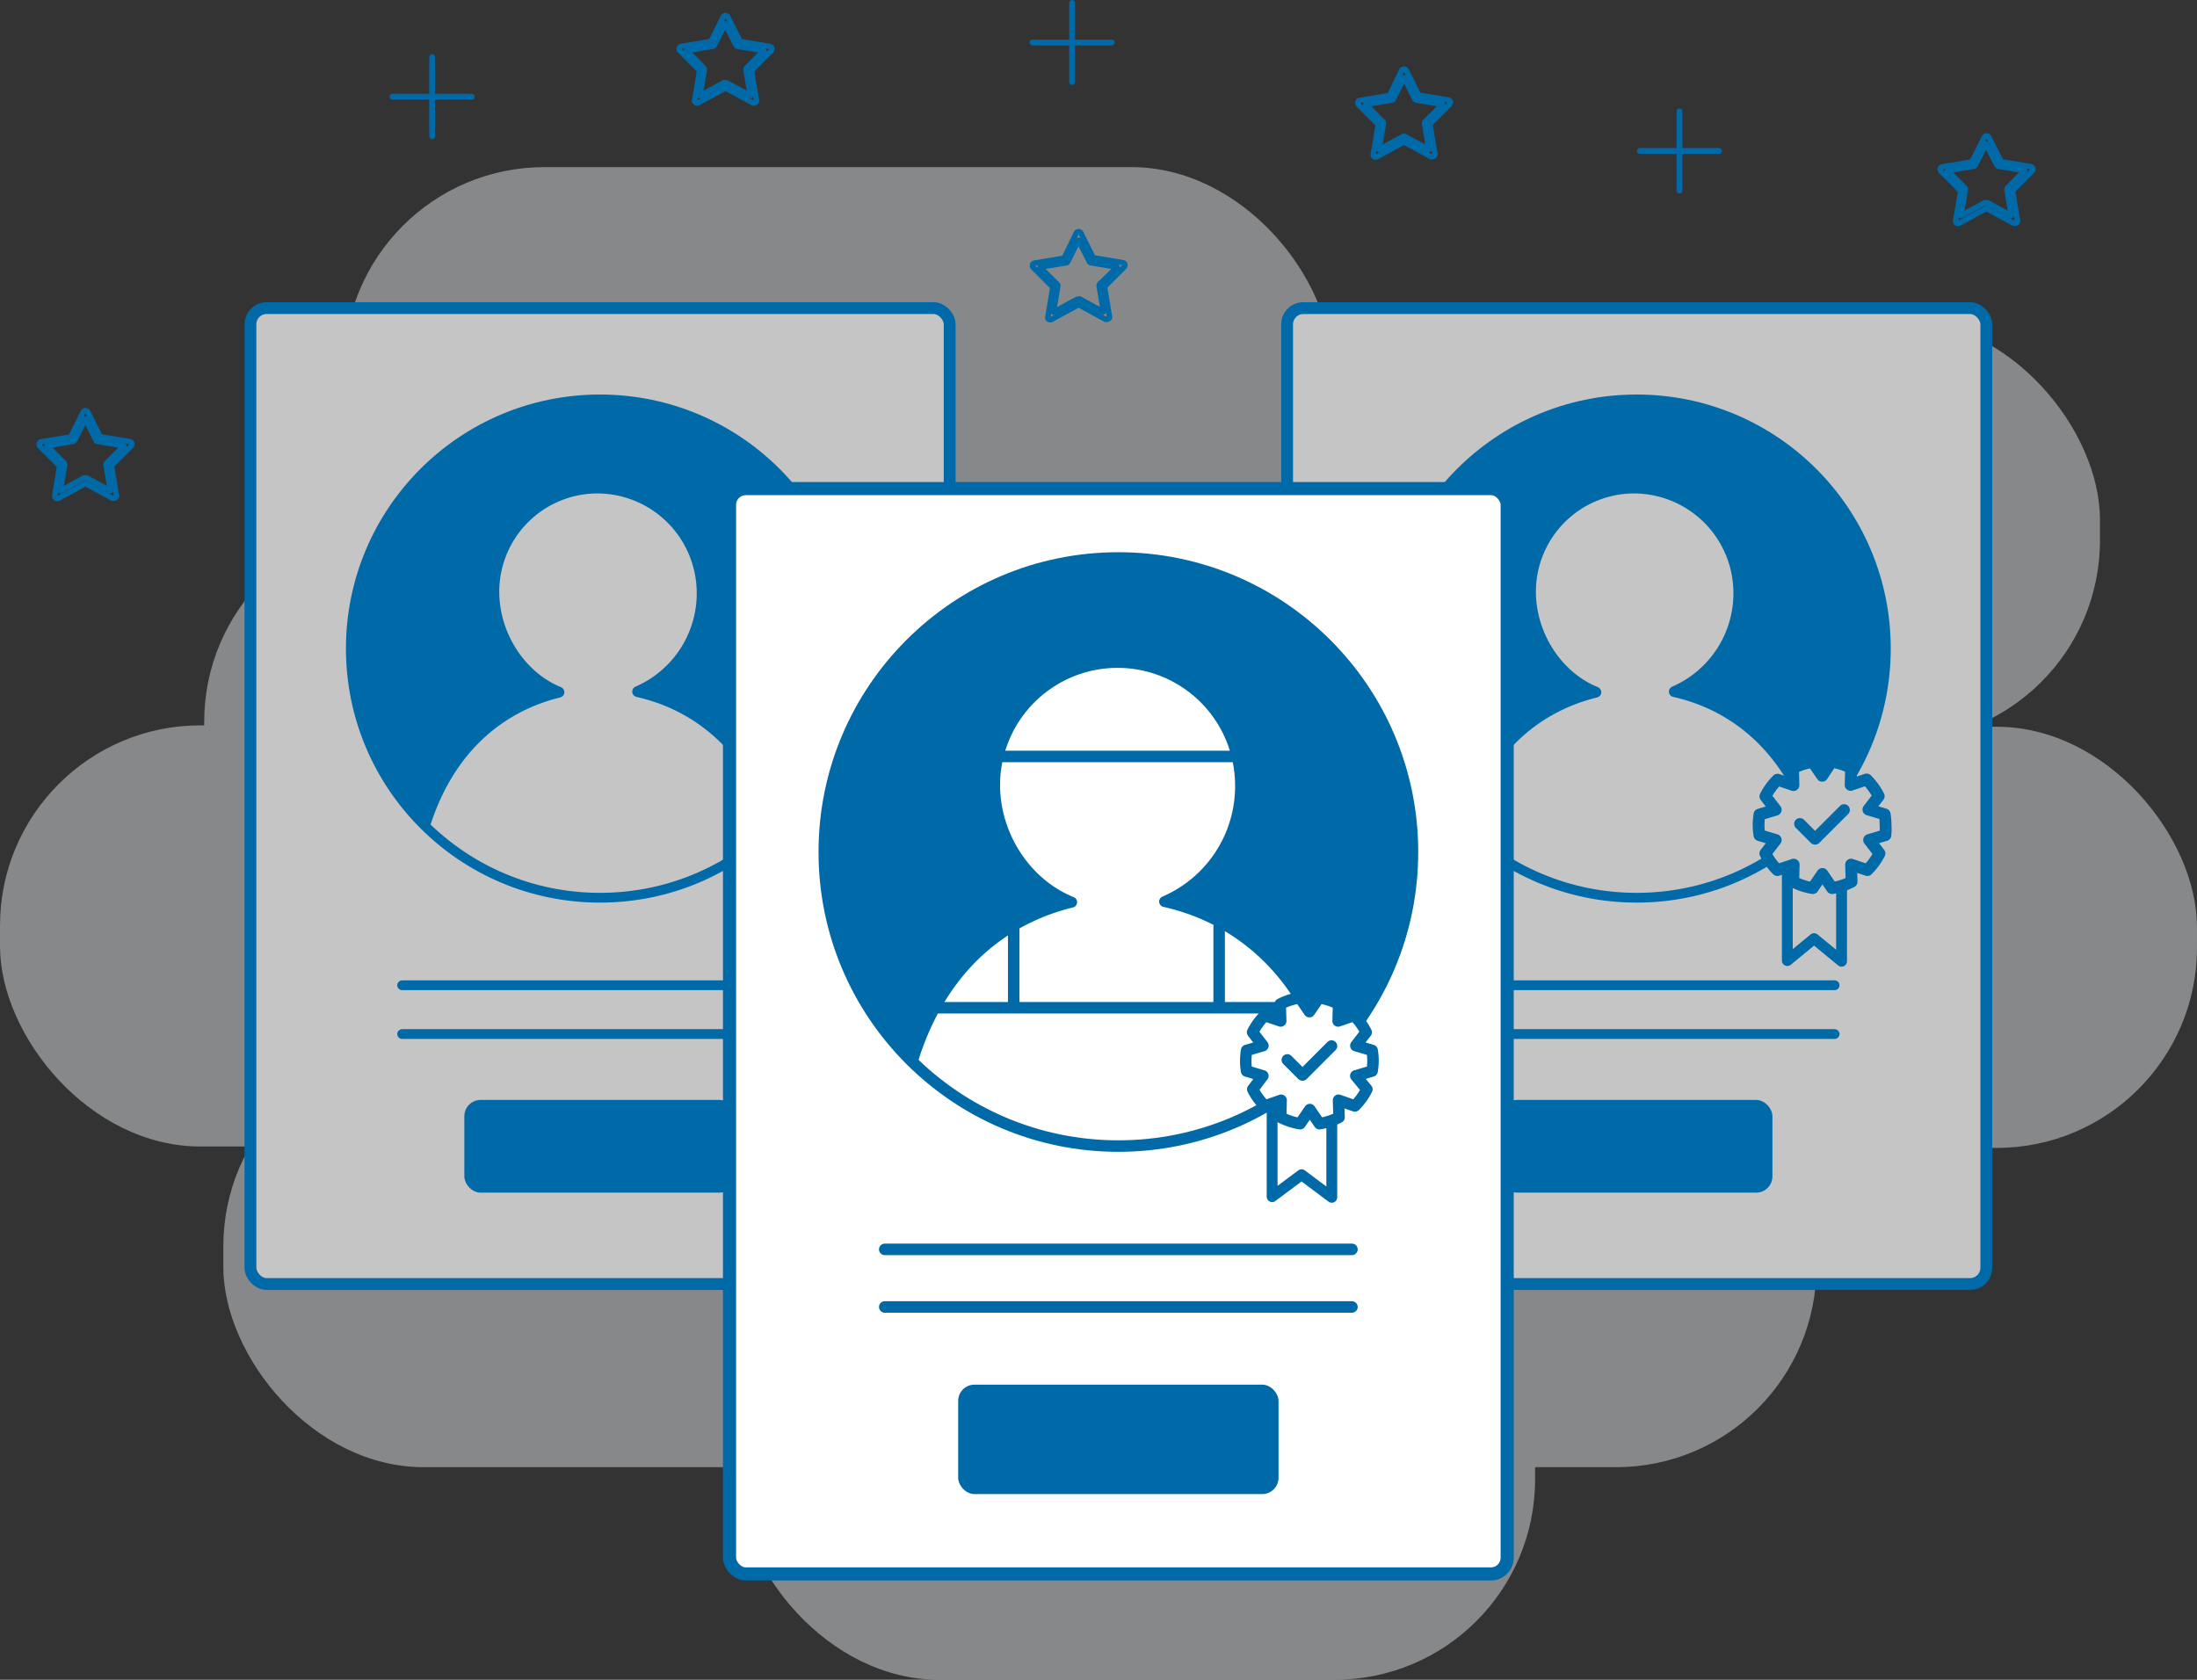 <svg xmlns="http://www.w3.org/2000/svg" xmlns:xlink="http://www.w3.org/1999/xlink" viewBox="0 0 405.11 309.79"><rect x="0" y="0" width="405.11" height="309.79" fill="#333333" stroke="none"/><defs><style>.cls-1,.cls-2,.cls-7{fill:#0069a7;}.cls-1,.cls-10,.cls-11,.cls-13,.cls-14,.cls-16,.cls-17,.cls-18,.cls-19,.cls-2,.cls-5,.cls-6,.cls-9{stroke:#0069a7;}.cls-1,.cls-10,.cls-11,.cls-13,.cls-14,.cls-16,.cls-17,.cls-18,.cls-19,.cls-2,.cls-20,.cls-21,.cls-5,.cls-6,.cls-9{stroke-linejoin:round;}.cls-1,.cls-10,.cls-6{stroke-width:1.8px;}.cls-11,.cls-14,.cls-17,.cls-19,.cls-2{stroke-width:2.12px;}.cls-3{opacity:0.46;}.cls-4{fill:#e8ebef;}.cls-11,.cls-5,.cls-9{fill:#c6c5c5;}.cls-5{stroke-width:2.18px;}.cls-10,.cls-14,.cls-17,.cls-20,.cls-21,.cls-6{fill:none;}.cls-11,.cls-14,.cls-18,.cls-19,.cls-21,.cls-6{stroke-linecap:round;}.cls-8{clip-path:url(#clip-path);}.cls-16,.cls-18,.cls-9{stroke-width:2px;}.cls-12{clip-path:url(#clip-path-2);}.cls-13,.cls-16,.cls-18,.cls-19{fill:#fff;}.cls-13{stroke-width:2.42px;}.cls-15{clip-path:url(#clip-path-3);}.cls-20,.cls-21{stroke:#0069a7;}.cls-21{stroke-width:1.08px;}</style><clipPath id="clip-path"><circle class="cls-1" cx="301.79" cy="119.61" r="45.95"/></clipPath><clipPath id="clip-path-2"><circle class="cls-1" cx="110.64" cy="119.61" r="45.95"/></clipPath><clipPath id="clip-path-3"><circle class="cls-2" cx="206.22" cy="157.13" r="54.23"/></clipPath></defs><title>Asset 23</title><g id="Layer_2" data-name="Layer 2"><g id="Layer_1-2" data-name="Layer 1"><g class="cls-3"><rect class="cls-4" x="41.18" y="192.91" width="293.76" height="77.67" rx="36.94" ry="36.94"/><rect class="cls-4" x="111.35" y="134.03" width="293.76" height="77.67" rx="36.94" ry="36.94"/><rect class="cls-4" x="63.46" y="30.82" width="182.11" height="73.87" rx="36.94" ry="36.94"/><rect class="cls-4" x="93.46" y="58.92" width="293.76" height="77.67" rx="36.94" ry="36.94"/><rect class="cls-4" y="133.77" width="293.76" height="77.67" rx="36.94" ry="36.94"/><rect class="cls-4" x="37.65" y="96.18" width="293.76" height="77.67" rx="36.94" ry="36.94"/><rect class="cls-4" x="136.18" y="232.11" width="146.88" height="77.67" rx="36.94" ry="36.94"/></g><rect class="cls-5" x="237.33" y="56.82" width="128.93" height="179.98" rx="3" ry="3"/><line class="cls-6" x1="265.3" y1="181.7" x2="338.29" y2="181.7"/><line class="cls-6" x1="265.3" y1="190.7" x2="338.29" y2="190.7"/><circle class="cls-7" cx="301.79" cy="119.61" r="45.95"/><g class="cls-8"><path class="cls-9" d="M308.74,127.55a19.77,19.77,0,0,0,11.89-18.15A19.38,19.38,0,0,0,301.42,90a19.13,19.13,0,0,0-19.21,19.11c0,8.08,5,15.7,12.05,18.54-16.25,4-26.89,18.53-27.32,41.53h69.73C336.67,146.18,325.19,131.24,308.74,127.55Z"/></g><circle class="cls-10" cx="301.79" cy="119.61" r="45.95"/><rect class="cls-7" x="276.77" y="202.85" width="50.05" height="17.1" rx="3" ry="3"/><polygon class="cls-9" points="329.57 160.18 329.57 177.15 334.5 173.1 339.57 177.27 339.57 160.18 329.57 160.18"/><path class="cls-5" d="M347.68,152.1a11.14,11.14,0,0,0-.16-1.92l-3-.88,1.9-2.47a11.82,11.82,0,0,0-2.24-3.08l-2.94,1,.09-3.11a11.73,11.73,0,0,0-3.62-1.17L336,143.07l-1.76-2.56a11.65,11.65,0,0,0-3.62,1.17l.08,3.11-2.93-1a11.38,11.38,0,0,0-2.24,3.08l1.9,2.47-3,.88a12.23,12.23,0,0,0-.16,1.92,11.63,11.63,0,0,0,.16,1.88l3,.89-1.91,2.48a11.64,11.64,0,0,0,2.22,3.07l3-1-.08,3.14a11.63,11.63,0,0,0,3.6,1.18l1.78-2.6,1.78,2.6a11.63,11.63,0,0,0,3.6-1.18l-.09-3.14,3,1a11.9,11.9,0,0,0,2.23-3.07l-1.91-2.48,3-.89A11.63,11.63,0,0,0,347.68,152.1Z"/><line class="cls-11" x1="331.89" y1="151.93" x2="334.56" y2="154.6"/><line class="cls-11" x1="340.04" y1="149.37" x2="334.7" y2="154.71"/><rect class="cls-5" x="46.18" y="56.82" width="128.93" height="179.98" rx="3" ry="3"/><line class="cls-6" x1="74.15" y1="181.7" x2="147.14" y2="181.7"/><line class="cls-6" x1="74.15" y1="190.7" x2="147.14" y2="190.7"/><circle class="cls-7" cx="110.64" cy="119.61" r="45.95"/><g class="cls-12"><path class="cls-9" d="M117.58,127.55a19.75,19.75,0,0,0,11.89-18.15A19.37,19.37,0,0,0,110.27,90a19.13,19.13,0,0,0-19.21,19.11c0,8.08,5,15.7,12,18.54-16.24,4-26.89,18.53-27.32,41.53h69.74C145.52,146.18,134,131.24,117.58,127.55Z"/></g><circle class="cls-10" cx="110.64" cy="119.61" r="45.95"/><rect class="cls-7" x="85.62" y="202.85" width="50.05" height="17.1" rx="3" ry="3"/><rect class="cls-13" x="134.52" y="90.11" width="143.39" height="200.16" rx="3" ry="3"/><line class="cls-14" x1="163.14" y1="230.41" x2="249.29" y2="230.41"/><line class="cls-14" x1="163.14" y1="241.03" x2="249.29" y2="241.03"/><circle class="cls-7" cx="206.22" cy="157.13" r="54.23"/><g class="cls-15"><path class="cls-16" d="M214.74,166.27a23.15,23.15,0,0,0,14-21.3,22.67,22.67,0,1,0-45.34-.26c0,9.53,5.88,18.32,14.21,21.67-19.17,4.69-31.74,21.8-32.24,48.8h82.3C247.71,188.18,234.16,170.63,214.74,166.27Z"/></g><circle class="cls-17" cx="206.22" cy="157.13" r="54.23"/><line class="cls-14" x1="183.73" y1="139.51" x2="227.49" y2="139.51"/><line class="cls-14" x1="224.8" y1="170.86" x2="224.8" y2="184.74"/><line class="cls-14" x1="186.92" y1="170.86" x2="186.92" y2="184.74"/><line class="cls-14" x1="173.12" y1="185.85" x2="240.07" y2="185.85"/><polygon class="cls-18" points="234.57 204.18 234.57 220.69 240 216.64 245.57 220.81 245.57 204.18 234.57 204.18"/><path class="cls-19" d="M253.17,195.64a12.23,12.23,0,0,0-.16-1.92l-3-.88,1.9-2.47a11.38,11.38,0,0,0-2.24-3.08l-2.93,1,.08-3.11a11.65,11.65,0,0,0-3.62-1.17l-1.76,2.56-1.76-2.56a11.82,11.82,0,0,0-3.62,1.17l.09,3.11-2.94-1a11.82,11.82,0,0,0-2.24,3.08l1.9,2.47-3,.88a12.23,12.23,0,0,0-.16,1.92,11.63,11.63,0,0,0,.15,1.88l3,.89L231,200.89a11.73,11.73,0,0,0,2.23,3.07l3-1.05-.09,3.14a11.63,11.63,0,0,0,3.6,1.18l1.78-2.6,1.78,2.6a11.69,11.69,0,0,0,3.61-1.18l-.09-3.14,3,1.05a11.48,11.48,0,0,0,2.22-3.07L250,198.41l3-.89A11.63,11.63,0,0,0,253.17,195.64Z"/><line class="cls-19" x1="237.37" y1="195.47" x2="240.04" y2="198.14"/><line class="cls-19" x1="245.52" y1="192.91" x2="240.19" y2="198.25"/><rect class="cls-7" x="176.68" y="255.36" width="59.07" height="20.18" rx="3" ry="3"/><path class="cls-20" d="M264,28.91l-.11,0-5-2.73-5,2.73a.47.47,0,0,1-.26.05.41.41,0,0,1-.24-.08.37.37,0,0,1-.16-.21.46.46,0,0,1,0-.26l.91-5.46-3.62-3.62a.45.45,0,0,1-.13-.23.39.39,0,0,1,0-.26.42.42,0,0,1,.13-.21.53.53,0,0,1,.24-.11l5.46-.91L258.45,13a.59.59,0,0,1,.18-.2.48.48,0,0,1,.5,0,.59.59,0,0,1,.18.2l2.26,4.53,5.46.91a.53.53,0,0,1,.24.11.43.43,0,0,1,.14.21.46.46,0,0,1,0,.26.45.45,0,0,1-.13.23l-3.62,3.62.91,5.46a.46.46,0,0,1,0,.26.37.37,0,0,1-.16.21.38.38,0,0,1-.13.06.39.39,0,0,1-.15,0Zm-5-3.77.11.05,4.36,2.38-.79-4.74a.53.53,0,0,1,0-.22.67.67,0,0,1,.12-.2L266,19.27l-4.79-.8a.4.4,0,0,1-.21-.09.58.58,0,0,1-.14-.17l-1.95-3.9-1.95,3.9a.46.46,0,0,1-.14.17.4.4,0,0,1-.21.09l-4.79.8,3.15,3.14a.67.67,0,0,1,.12.2.53.53,0,0,1,0,.22l-.79,4.74,4.36-2.38.11-.05.12,0Z"/><path class="cls-20" d="M371.39,41.16l-.11,0-5-2.73-5,2.73a.48.48,0,0,1-.26.06.5.5,0,0,1-.24-.09.39.39,0,0,1-.16-.2.51.51,0,0,1,0-.27l.91-5.45-3.62-3.63a.42.42,0,0,1-.13-.22.46.46,0,0,1,0-.26.46.46,0,0,1,.14-.22.66.66,0,0,1,.24-.11l5.46-.91,2.26-4.52a.51.51,0,0,1,.18-.2.48.48,0,0,1,.5,0,.51.51,0,0,1,.18.2L369,29.82l5.46.91a.66.66,0,0,1,.24.11.55.55,0,0,1,.14.22.46.46,0,0,1,0,.26.42.42,0,0,1-.13.22l-3.62,3.63.91,5.45a.51.51,0,0,1,0,.27.39.39,0,0,1-.16.2.38.38,0,0,1-.13.06.4.4,0,0,1-.15,0Zm-5-3.77.11,0,4.36,2.38-.79-4.74a.55.55,0,0,1,0-.22.62.62,0,0,1,.12-.19l3.15-3.15-4.79-.8a.4.4,0,0,1-.21-.09.47.47,0,0,1-.14-.17l-2-3.89-1.95,3.89a.47.47,0,0,1-.14.17.4.4,0,0,1-.21.09l-4.79.8,3.15,3.15a.62.62,0,0,1,.12.19.55.55,0,0,1,0,.22l-.79,4.74,4.36-2.38.11,0,.12,0Z"/><path class="cls-20" d="M20.88,91.91l-.11,0-5-2.73-5,2.73a.47.47,0,0,1-.26,0,.41.41,0,0,1-.24-.08.37.37,0,0,1-.16-.21.46.46,0,0,1,0-.26L11,85.91,7.36,82.29a.45.45,0,0,1-.13-.23.46.46,0,0,1,0-.26.52.52,0,0,1,.14-.21.53.53,0,0,1,.24-.11l5.46-.91L15.34,76a.59.59,0,0,1,.18-.2.48.48,0,0,1,.5,0,.59.59,0,0,1,.18.2l2.26,4.53,5.46.91a.53.53,0,0,1,.24.11.43.43,0,0,1,.14.21.46.46,0,0,1,0,.26.45.45,0,0,1-.13.23l-3.62,3.62.91,5.46a.46.46,0,0,1,0,.26.37.37,0,0,1-.16.21.38.38,0,0,1-.13.06.39.39,0,0,1-.15,0Zm-5-3.77.11,0,4.36,2.38-.79-4.74a.53.53,0,0,1,0-.22.67.67,0,0,1,.12-.2l3.15-3.14-4.79-.8a.4.4,0,0,1-.21-.09.58.58,0,0,1-.14-.17l-1.95-3.9-1.95,3.9a.58.58,0,0,1-.14.17.4.4,0,0,1-.21.09l-4.79.8,3.15,3.14a.67.67,0,0,1,.12.2.53.53,0,0,1,0,.22l-.79,4.74,4.36-2.38.11,0,.12,0Z"/><path class="cls-20" d="M204,58.91l-.11,0-5-2.73-5,2.73a.47.47,0,0,1-.26.05.41.41,0,0,1-.24-.08.37.37,0,0,1-.16-.21.46.46,0,0,1,0-.26l.91-5.46-3.62-3.62a.45.45,0,0,1-.13-.23.39.39,0,0,1,0-.26.42.42,0,0,1,.13-.21.53.53,0,0,1,.24-.11l5.46-.91L198.45,43a.59.59,0,0,1,.18-.2.48.48,0,0,1,.5,0,.59.59,0,0,1,.18.2l2.26,4.53,5.46.91a.53.53,0,0,1,.24.11.43.43,0,0,1,.14.21.46.46,0,0,1,0,.26.45.45,0,0,1-.13.23l-3.62,3.62.91,5.46a.46.46,0,0,1,0,.26.37.37,0,0,1-.16.21.38.38,0,0,1-.13.06.39.39,0,0,1-.15,0Zm-5-3.77.11,0,4.36,2.38-.79-4.74a.53.53,0,0,1,0-.22.67.67,0,0,1,.12-.2L206,49.27l-4.79-.8a.4.4,0,0,1-.21-.09.58.58,0,0,1-.14-.17l-2-3.9-1.95,3.9a.46.46,0,0,1-.14.17.4.4,0,0,1-.21.09l-4.79.8,3.15,3.14a.67.67,0,0,1,.12.2.53.53,0,0,1,0,.22l-.79,4.74,4.36-2.38.11,0,.12,0Z"/><line class="cls-21" x1="316.99" y1="27.84" x2="302.38" y2="27.84"/><line class="cls-21" x1="309.69" y1="20.54" x2="309.69" y2="35.14"/><line class="cls-21" x1="86.99" y1="17.84" x2="72.38" y2="17.84"/><line class="cls-21" x1="79.69" y1="10.54" x2="79.69" y2="25.14"/><line class="cls-21" x1="204.99" y1="7.84" x2="190.38" y2="7.84"/><line class="cls-21" x1="197.69" y1="0.54" x2="197.69" y2="15.14"/><path class="cls-20" d="M138.88,19l-.11-.05-5-2.72-5,2.72a.4.4,0,0,1-.26.06.62.62,0,0,1-.24-.08.46.46,0,0,1-.16-.21.5.5,0,0,1,0-.27L129,13l-3.62-3.63a.42.42,0,0,1-.13-.22.46.46,0,0,1,0-.26.55.55,0,0,1,.14-.22.66.66,0,0,1,.24-.11l5.46-.91,2.26-4.52a.51.51,0,0,1,.18-.2.48.48,0,0,1,.5,0,.51.51,0,0,1,.18.2l2.26,4.52,5.46.91a.66.66,0,0,1,.24.11.46.46,0,0,1,.14.22.46.46,0,0,1,0,.26.42.42,0,0,1-.13.22L138.56,13l.91,5.45a.5.5,0,0,1,0,.27.46.46,0,0,1-.16.21l-.13.06L139,19Zm-5-3.78.11.05,4.36,2.38-.79-4.74a.57.57,0,0,1,0-.22.62.62,0,0,1,.12-.19l3.15-3.15-4.79-.8a.49.49,0,0,1-.21-.08.62.62,0,0,1-.14-.18l-1.95-3.89-2,3.89a.62.62,0,0,1-.14.18.49.49,0,0,1-.21.08l-4.79.8,3.15,3.15a.62.62,0,0,1,.12.19.57.57,0,0,1,0,.22l-.79,4.74,4.36-2.38.11-.05h.24Z"/></g></g></svg>